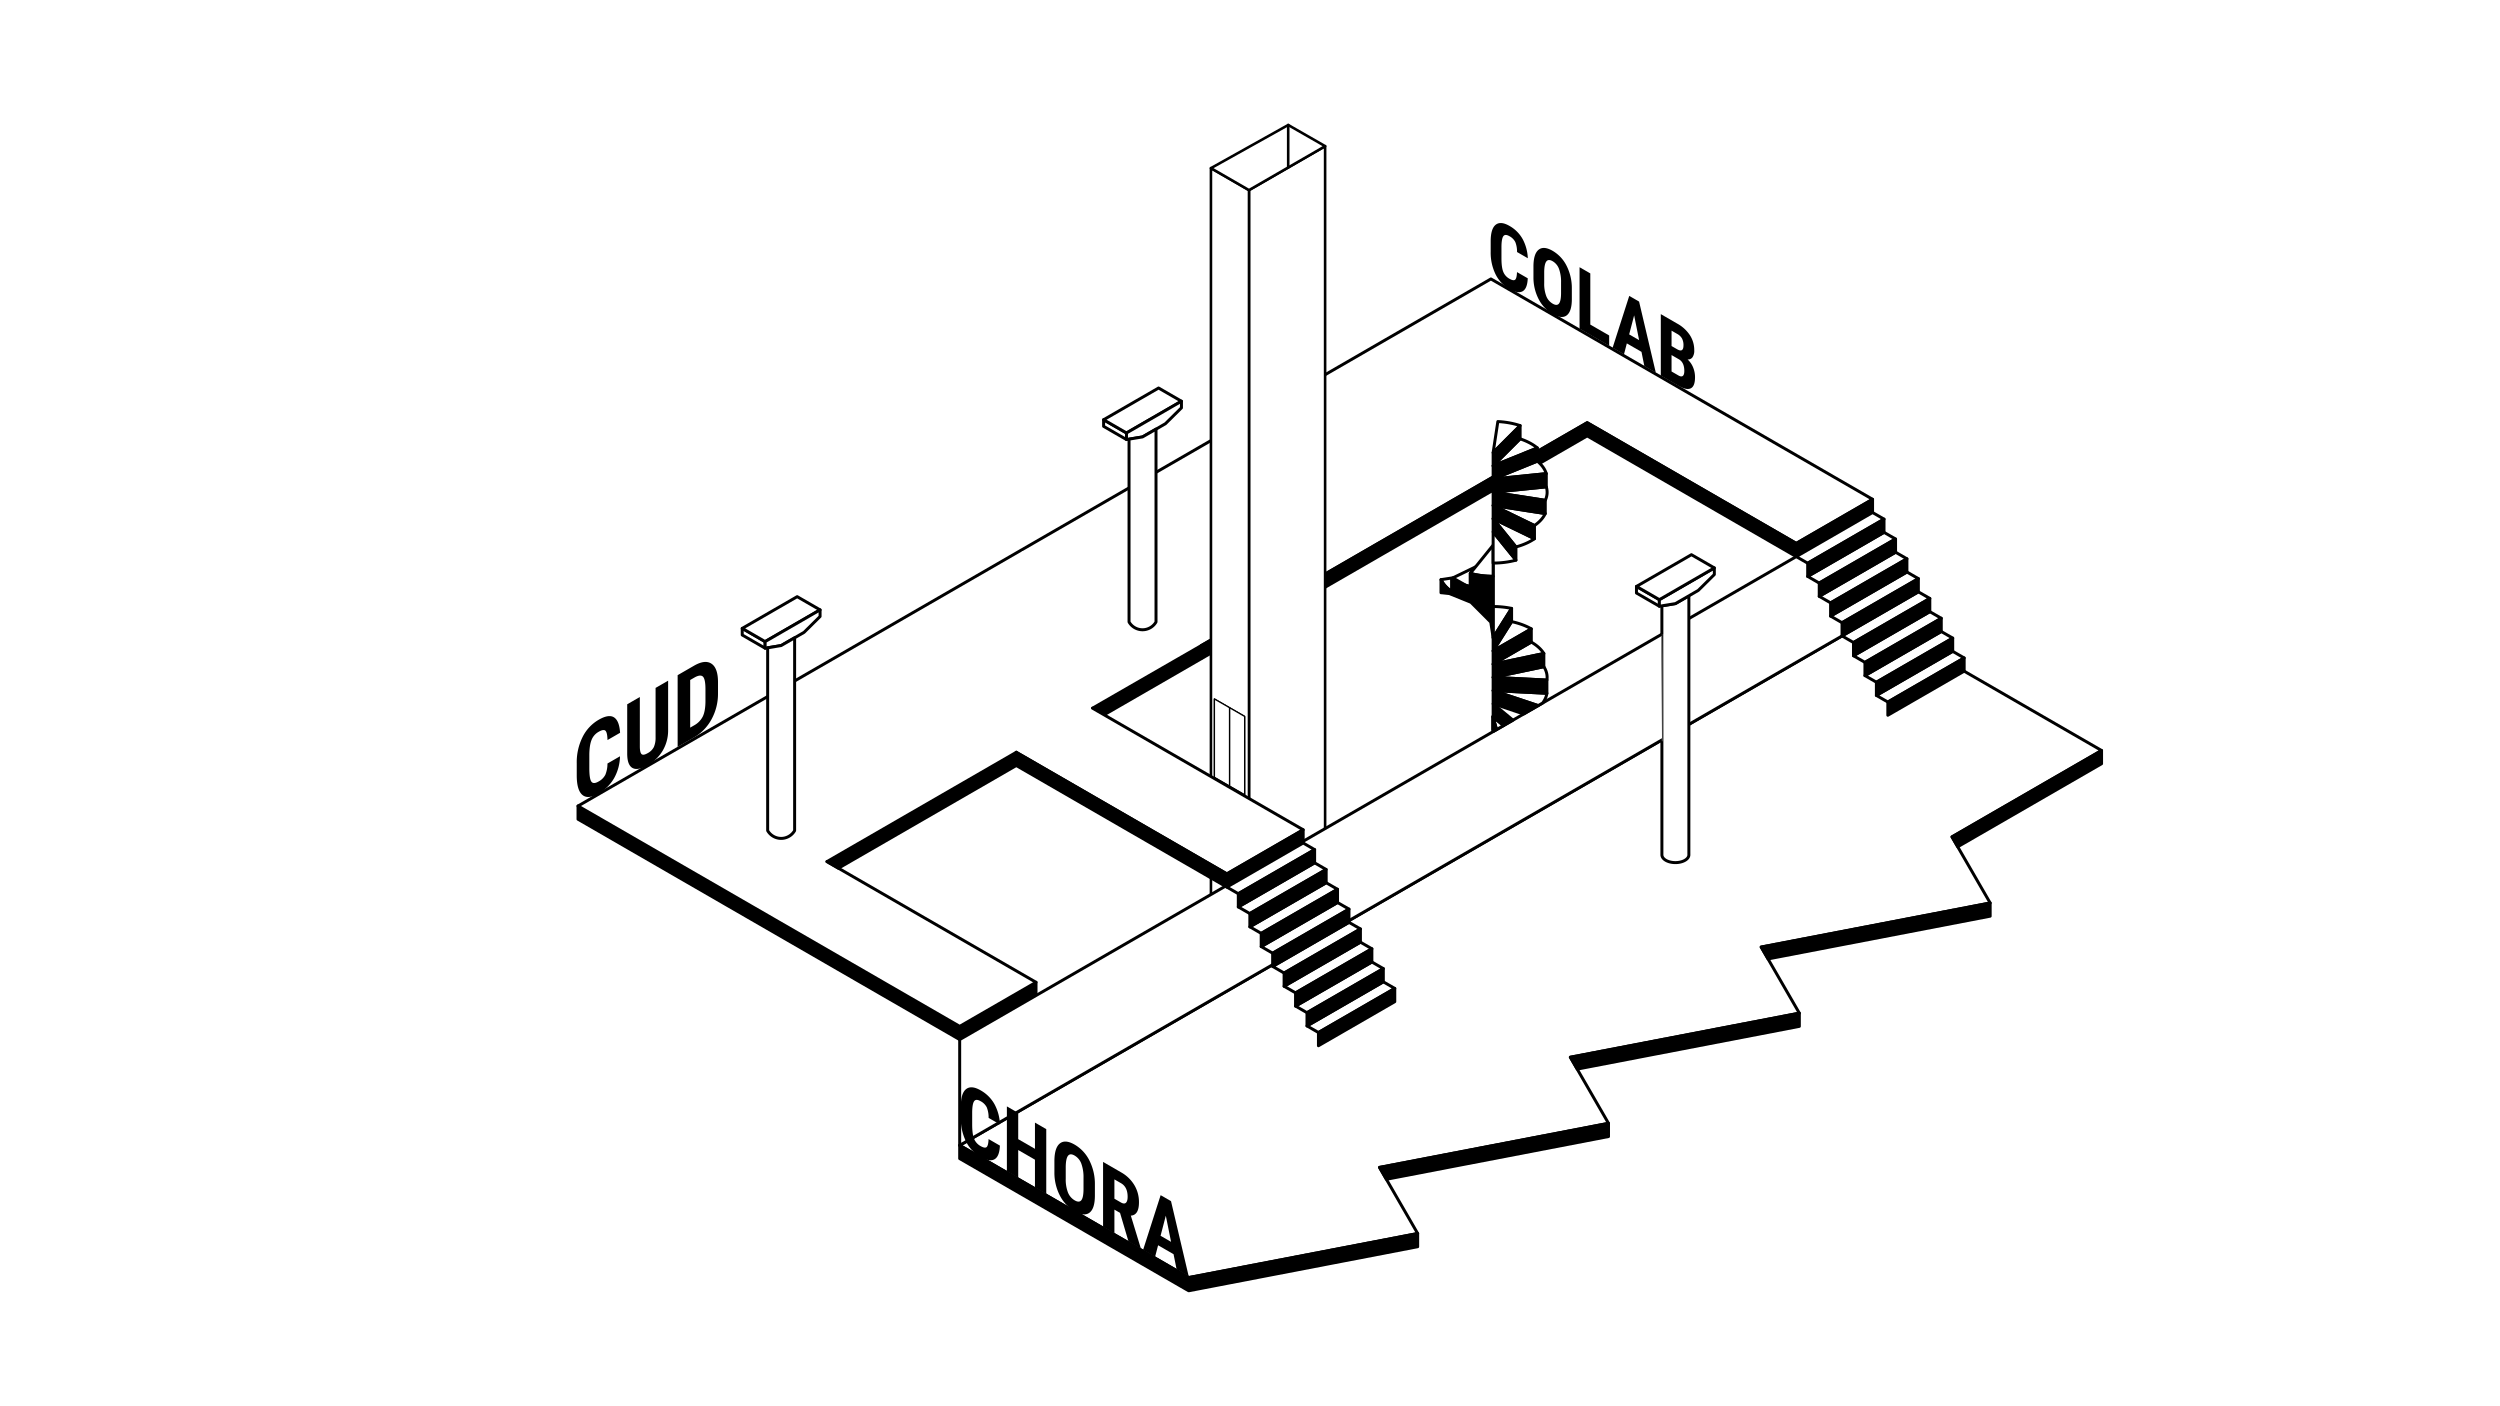 <svg xmlns="http://www.w3.org/2000/svg" xmlns:xlink="http://www.w3.org/1999/xlink" width="1920" height="1080" viewBox="0 0 1920 1080">
  <rect x="0" y="0" width="1920" height="1080" fill="#808080" stroke="none"/>
  <defs>
    <clipPath id="clip-TU_IfA_-_E08_ISO_1">
      <rect width="1920" height="1080"/>
    </clipPath>
  </defs>
  <g id="TU_IfA_-_E08_ISO_1" data-name="TU IfA - E08 ISO – 1" clip-path="url(#clip-TU_IfA_-_E08_ISO_1)">
    <rect width="1920" height="1080" fill="#fff"/>
    <g id="Group_6700" data-name="Group 6700" transform="translate(17.06 -6.406)">
      <path id="_08_COLAB_FLOOR" data-name="08_COLAB_FLOOR" d="M14356.687,507.33l96.182-55.592,128.209-74.021,40.431-23.343,6.186-3.571,25.6-14.781,160.564,92.687,58.623-33.846-212.707-122.806-80.408-46.424L14405.879,325.8l-187.615,108.32" transform="translate(-13451.411 -4.991)" fill="#fff" stroke="#000" stroke-linejoin="round" stroke-width="2.288" fill-rule="evenodd"/>
      <path id="_08_COLAB_HATCH_LINE" data-name="08_COLAB_HATCH/LINE" d="M14361.319,521.116l296.621-171.254,160.552,92.694,58.623-33.846V398.557l-58.623,33.846-160.552-92.694-296.621,171.315" transform="translate(-13456.044 -8.685)" stroke="#000" stroke-linejoin="round" stroke-width="2.288" fill-rule="evenodd"/>
      <g id="_08_COLAB" data-name="08_COLAB" transform="translate(1127.781 177.698)">
        <path id="Path_19280" data-name="Path 19280" d="M14619.746,223.692q-.311,7.893-3.934,9.954t-10.219-1.751a26.5,26.5,0,0,1-10.629-11.4,37.945,37.945,0,0,1-3.693-17.16v-7.944q0-9.726,3.818-12.79t10.615.859a26.236,26.236,0,0,1,10.15,10.172,34.118,34.118,0,0,1,3.945,14.663l-8.283-4.782a19.768,19.768,0,0,0-1.334-7.66,10.5,10.5,0,0,0-4.479-4.483q-3.313-1.913-4.689-.033t-1.461,7.961v8.916q0,7.037,1.363,10.448a10.515,10.515,0,0,0,4.676,5.326q3.255,1.88,4.492.762t1.4-5.821Z" transform="translate(-14591.271 -181.252)"/>
        <path id="Path_19281" data-name="Path 19281" d="M14654.707,240.251q0,9.5-3.89,12.507t-10.8-.981a27.819,27.819,0,0,1-10.811-11.445,36.176,36.176,0,0,1-3.987-16.876v-8.074q0-9.726,3.9-12.936t10.838.793a27.5,27.5,0,0,1,10.755,11.576,37.873,37.873,0,0,1,3.987,17.363Zm-8.283-12.693a28.963,28.963,0,0,0-1.573-10.408,11.316,11.316,0,0,0-4.886-5.933q-3.286-1.9-4.856.194t-1.629,8.186V228a26.557,26.557,0,0,0,1.6,10.051,11.555,11.555,0,0,0,4.941,5.788q3.23,1.864,4.8-.1t1.6-7.976Z" transform="translate(-14592.371 -181.892)"/>
        <path id="Path_19282" data-name="Path 19282" d="M14670.071,260.378l14.49,8.365v7.911l-22.744-13.132V216.316l8.254,4.766Z" transform="translate(-14593.557 -182.387)"/>
        <path id="Path_19283" data-name="Path 19283" d="M14710.231,282.06l-11.259-6.5-2.19,8.4-8.733-5.042,12.776-39.831,7.553,4.361,12.861,54.632-8.816-5.09Zm-9.462-13.406,7.637,4.409-3.819-19.032Z" transform="translate(-14594.406 -183.125)"/>
        <path id="Path_19284" data-name="Path 19284" d="M14726.3,300.75V253.542l12.637,7.295a27.585,27.585,0,0,1,9.728,8.909,21.049,21.049,0,0,1,3.327,11.567,8.821,8.821,0,0,1-1.375,5.4,4.063,4.063,0,0,1-3.763,1.621,16.758,16.758,0,0,1,4.24,6.1,19.74,19.74,0,0,1,1.488,7.619q0,6.874-3.272,8.487t-9.476-1.97Zm8.256-22.7,4.3,2.48q4.857,2.8,4.857-3a10.844,10.844,0,0,0-1.123-5.254,9.351,9.351,0,0,0-3.649-3.5l-4.381-2.528Zm0,6.938v12.613l5.278,3.047q2.216,1.28,3.369.357t1.151-3.842q0-6.354-3.987-8.819Z" transform="translate(-14595.645 -183.593)"/>
      </g>
      <path id="_08_CUD_FLOOR" data-name="08_CUD_FLOOR" d="M14206.885,441.093l-252.064,145.53-87.928,50.764,293.115,167.888,58.623-32.5-160.551-92.694,287.229-165.77" transform="translate(-13440.032 -11.968)" fill="#fff" fill-rule="evenodd"/>
      <g id="_08_CUD_HATCH_LINE" data-name="08_CUD_HATCH/LINE" transform="translate(426.861 429.126)">
        <path id="Path_19192" data-name="Path 19192" d="M14209.868,601.326l-145.39,83.94,8.794,5.077,136.6-78.865Z" transform="translate(-13873.292 -446.283)" stroke="#000" stroke-linejoin="round" stroke-width="2.288" fill-rule="evenodd"/>
        <path id="Path_19193" data-name="Path 19193" d="M13999.457,720.492l-132.564-76.536v10.154l132.564,76.536,160.551,92.694,58.623-33.846V779.341l-58.623,33.846Z" transform="translate(-13866.893 -447.663)" stroke="#000" stroke-linejoin="round" stroke-width="2.288" fill-rule="evenodd"/>
        <line id="Line_7297" data-name="Line 7297" y1="196.294" x2="339.991" fill="none" stroke="#000" stroke-linecap="round" stroke-miterlimit="10" stroke-width="2.288"/>
        <line id="Line_7298" data-name="Line 7298" x2="160.551" y2="92.694" transform="translate(191.186 238.982)" fill="none" stroke="#000" stroke-linecap="round" stroke-linejoin="round" stroke-width="2.288"/>
        <path id="Path_19188" data-name="Path 19188" d="M14358.532,516.757l-83.27,47.953,8.847,5.107,74.423-42.969Z" transform="translate(-13880.117 -443.544)" stroke="#000" stroke-linejoin="round" stroke-width="2.288" fill-rule="evenodd"/>
      </g>
      <g id="_08_CUD_TEXT" data-name="08_CUD_TEXT" transform="translate(425.875 514.775)">
        <path id="Path_19290" data-name="Path 19290" d="M13899.1,603.457a35.813,35.813,0,0,1-4.587,16.913,31.929,31.929,0,0,1-11.928,11.729q-8.093,4.674-12.4,1.012t-4.309-15.05v-9.269a43.515,43.515,0,0,1,4.456-20.071,31.427,31.427,0,0,1,12.387-13.3q7.8-4.5,11.845-1.808t4.6,11.8l-9.667,5.58q-.132-5.751-1.557-7.141t-5.225.8a12.325,12.325,0,0,0-5.474,6.281q-1.607,4.047-1.7,11.255v10.4q0,8.211,1.587,10.356t5.456-.084a12.468,12.468,0,0,0,5.244-5.165,22.329,22.329,0,0,0,1.638-8.682Z" transform="translate(-13865.875 -531.002)"/>
        <path id="Path_19291" data-name="Path 19291" d="M13937.357,544.47v38.139a30.579,30.579,0,0,1-4.1,15.511,31,31,0,0,1-11.564,11.237q-7.668,4.427-11.715,2.148t-4.047-11.019V562.612l9.7-5.6v37.911q0,4.692,1.312,5.94t4.752-.738a11.029,11.029,0,0,0,4.717-4.711,17.626,17.626,0,0,0,1.312-7.282v-38.1Z" transform="translate(-13867.172 -530.09)"/>
        <path id="Path_19292" data-name="Path 19292" d="M13945.96,594.858V539.77l12.615-7.283q8.355-4.825,13.319-1.561t5.063,13.876v8.929a40.722,40.722,0,0,1-4.966,19.913,35.782,35.782,0,0,1-13.679,14.084Zm9.634-51.38v36.586l2.884-1.664a16.187,16.187,0,0,0,6.783-6.848q1.964-4.067,2.063-11.313v-9.573q0-7.719-1.866-9.687t-6.357.473Z" transform="translate(-13868.468 -529.609)"/>
      </g>
      <g id="_00_ELEVATOR" data-name="00_ELEVATOR" transform="translate(912.94 102.406)">
        <path id="Path_20488" data-name="Path 20488" d="M960,152.989l58.455-33.749V897.6l-58.441,33.741Z" transform="translate(-930.772 -102.994)" fill="#fff" stroke="#000" stroke-linejoin="round" stroke-width="2" fill-rule="evenodd"/>
        <path id="Path_20489" data-name="Path 20489" d="M958.941,153.6l-29.227-16.874.012,778.355,29.227,16.874Z" transform="translate(-929.714 -103.605)" fill="#fff" stroke="#000" stroke-linejoin="round" stroke-width="2" fill-rule="evenodd"/>
        <path id="Path_20490" data-name="Path 20490" d="M929.714,135.547l29.227,16.874,58.49-33.76-28.377-16.256Z" transform="translate(-929.714 -102.406)" fill="#fff" stroke="#000" stroke-linejoin="round" stroke-width="2" fill-rule="evenodd"/>
        <line id="Line_7318" data-name="Line 7318" y2="32.609" transform="translate(59.341)" fill="none" stroke="#000" stroke-linecap="round" stroke-linejoin="round" stroke-width="2"/>
        <g id="_03_ELEVATOR_DOOR" data-name="03_ELEVATOR DOOR" transform="translate(2.668 440.801)">
          <path id="Path_19686" data-name="Path 19686" d="M4772.833,619.094V558.909l23.22,13.406V632.5Z" transform="translate(-4772.833 -558.909)" fill="#fff" stroke="#000" stroke-linejoin="round" stroke-width="1" fill-rule="evenodd"/>
          <path id="Path_19687" data-name="Path 19687" d="M4784.856,626.036V565.851l11.61,6.7v60.186Z" transform="translate(-4773.247 -559.148)" fill="#fff" stroke="#000" stroke-linejoin="round" stroke-width="1" fill-rule="evenodd"/>
          <path id="Path_19688" data-name="Path 19688" d="M4772.833,619.094V558.909l11.61,6.7V625.8Z" transform="translate(-4772.833 -558.909)" fill="#fff" stroke="#000" stroke-linejoin="round" stroke-width="1" fill-rule="evenodd"/>
        </g>
      </g>
      <g id="_08_CHORA" data-name="08_CHORA" transform="translate(719.976 400.026)">
        <path id="_08_CHORA_FLOOR" data-name="08_CHORA_FLOOR" d="M14492.245,916.669l175.869-33.846-29.312-50.769,175.869-33.846-29.312-50.769,175.869-33.846-29.312-50.769,114.866-66.318-175.869-101.538-353.365,204.015-347.73,200.762,175.869,101.538,175.869-33.846Z" transform="translate(-14169.818 -413.738)" fill="#fff" stroke="#000" stroke-linejoin="round" stroke-width="2.288" fill-rule="evenodd"/>
        <path id="Path_19197" data-name="Path 19197" d="M14169.818,897.028V815.8l58.623-33.846,642.473-370.931v81.23Z" transform="translate(-14169.818 -411.02)" fill="#fff" stroke="#000" stroke-linejoin="round" stroke-width="2.288" fill-rule="evenodd"/>
      </g>
      <g id="_08_CHORA_HATCH" data-name="08_CHORA_HATCH" transform="translate(719.976 582.794)">
        <path id="Path_19199" data-name="Path 19199" d="M14961.828,673.833l110.46-63.774V599.905l-114.866,66.318Z" transform="translate(-14195.323 -599.905)" stroke="#000" stroke-linejoin="round" stroke-width="2.288" fill-rule="evenodd"/>
        <path id="Path_19200" data-name="Path 19200" d="M14811.257,763.891l170.573-32.827V720.91l-175.869,33.846Z" transform="translate(-14190.419 -603.824)" stroke="#000" stroke-linejoin="round" stroke-width="2.288" fill-rule="evenodd"/>
        <path id="Path_19201" data-name="Path 19201" d="M14659.794,851.338l170.573-32.827V808.357L14654.5,842.2Z" transform="translate(-14185.514 -606.655)" stroke="#000" stroke-linejoin="round" stroke-width="2.288" fill-rule="evenodd"/>
        <path id="Path_19202" data-name="Path 19202" d="M14508.332,938.784l170.573-32.827V895.8l-175.869,33.846Z" transform="translate(-14180.609 -609.487)" stroke="#000" stroke-linejoin="round" stroke-width="2.288" fill-rule="evenodd"/>
        <path id="Path_19203" data-name="Path 19203" d="M14169.818,913.293v10.154l175.869,101.538,17.662-3.4,87.941-16.924,70.266-13.523V980.985l-175.869,33.846Z" transform="translate(-14169.818 -610.054)" stroke="#000" stroke-linejoin="round" stroke-width="2.288" fill-rule="evenodd"/>
      </g>
      <g id="_08_CHORA_TEXT" data-name="08_CHORA_TEXT" transform="translate(720.832 841.465)">
        <path id="Path_19285" data-name="Path 19285" d="M14200.736,912q-.328,8.327-4.146,10.5t-10.781-1.847a27.948,27.948,0,0,1-11.211-12.029,40.04,40.04,0,0,1-3.895-18.1v-8.38q0-10.26,4.028-13.491t11.2.907a27.67,27.67,0,0,1,10.707,10.73,35.984,35.984,0,0,1,4.16,15.466l-8.736-5.044a20.832,20.832,0,0,0-1.406-8.08,11.07,11.07,0,0,0-4.725-4.729q-3.5-2.018-4.946-.034t-1.54,8.4v9.4q0,7.421,1.437,11.021a11.11,11.11,0,0,0,4.932,5.617q3.435,1.984,4.739.8t1.48-6.139Z" transform="translate(-14170.703 -867.233)"/>
        <path id="Path_19286" data-name="Path 19286" d="M14237.521,949.631l-8.678-5.011V923.314l-12.854-7.422V937.2l-8.707-5.028v-49.8l8.707,5.028v20.144l12.854,7.422V894.825l8.678,5.01Z" transform="translate(-14171.888 -867.723)"/>
        <path id="Path_19287" data-name="Path 19287" d="M14276.091,951.68q0,10.022-4.1,13.193t-11.388-1.034a29.34,29.34,0,0,1-11.4-12.073,38.174,38.174,0,0,1-4.206-17.8v-8.515q0-10.26,4.117-13.646t11.432.839a29,29,0,0,1,11.345,12.208,39.958,39.958,0,0,1,4.205,18.314Zm-8.737-13.389a30.579,30.579,0,0,0-1.658-10.979,11.952,11.952,0,0,0-5.154-6.259q-3.464-2-5.123.205t-1.718,8.636v8.858a28.034,28.034,0,0,0,1.688,10.6,12.19,12.19,0,0,0,5.212,6.1q3.407,1.965,5.065-.1t1.688-8.413Z" transform="translate(-14173.108 -868.627)"/>
        <path id="Path_19288" data-name="Path 19288" d="M14296.653,965.576l-4.324-2.5v18.194l-8.708-5.028V926.451l13.89,8.02a27.5,27.5,0,0,1,10.115,9.755,25.253,25.253,0,0,1,3.569,13.193q0,9.918-6.249,10.277l7.553,24.744v.479l-9.36-5.4Zm-4.324-10.876,4.946,2.855q2.606,1.505,3.909.256t1.3-4.6q0-7.489-5.065-10.414l-5.093-2.942Z" transform="translate(-14174.359 -869.15)"/>
        <path id="Path_19289" data-name="Path 19289" d="M14338.792,998.167l-11.877-6.857-2.311,8.858-9.212-5.318,13.478-42.015,7.967,4.6,13.564,57.627-9.3-5.37Zm-9.982-14.142,8.057,4.651-4.028-20.076Z" transform="translate(-14175.389 -870.005)"/>
      </g>
      <g id="_08_FLUR" data-name="08_FLUR" transform="translate(763.436 550.292)">
        <path id="Path_19204" data-name="Path 19204" stroke="#000" d="M14214.733,600.192l161.72,93.369,58.623-33.846-161.773-93.4" fill="#fff" transform="translate(-14214.733 -566.316)" stroke-linecap="round" stroke-linejoin="round" stroke-width="2.288" fill-rule="evenodd"/>
        <path id="Path_19205" data-name="Path 19205" stroke="#000" d="M14214.733,601.326l161.72,93.369,58.623-33.846V671l-58.623,33.846-11.649-6.726-150.07-86.643Z" transform="translate(-14214.733 -567.449)" stroke-linecap="round" stroke-linejoin="round" stroke-width="2.288" fill-rule="evenodd"/>
      </g>
      <g id="_08_STAIR_DOWN_01" data-name="08_STAIR DOWN 01" transform="translate(925.157 653.846)">
        <path id="Path_19206" data-name="Path 19206" d="M14445.48,817.364l8.794,5.077,58.623-33.846-8.794-5.077Z" transform="translate(-14383.927 -676.903)" fill="#fff" stroke="#000" stroke-linejoin="round" stroke-width="2.288" fill-rule="evenodd"/>
        <path id="Path_19207" data-name="Path 19207" d="M14445.187,806.7l58.623-33.846-8.794-5.077-58.623,33.846Z" transform="translate(-14383.632 -676.393)" fill="#fff" stroke="#000" stroke-linejoin="round" stroke-width="2.288" fill-rule="evenodd"/>
        <path id="Path_19208" data-name="Path 19208" d="M14436.1,790.96l58.623-33.846-8.793-5.077-58.623,33.846Z" transform="translate(-14383.338 -675.883)" fill="#fff" stroke="#000" stroke-linejoin="round" stroke-width="2.288" fill-rule="evenodd"/>
        <path id="Path_19209" data-name="Path 19209" d="M14427.011,775.219l58.623-33.846-8.794-5.077-58.623,33.846Z" transform="translate(-14383.043 -675.374)" fill="#fff" stroke="#000" stroke-linejoin="round" stroke-width="2.288" fill-rule="evenodd"/>
        <path id="Path_19210" data-name="Path 19210" d="M14467.751,720.556l-58.623,33.846,8.794,5.077,58.623-33.846Z" transform="translate(-14382.748 -674.864)" fill="#fff" stroke="#000" stroke-linejoin="round" stroke-width="2.288" fill-rule="evenodd"/>
        <path id="Path_19211" data-name="Path 19211" d="M14458.742,704.86l-58.623,33.846,8.718,5.034,58.623-33.846Z" transform="translate(-14382.457 -674.356)" fill="#fff" stroke="#000" stroke-linejoin="round" stroke-width="2.288" fill-rule="evenodd"/>
        <path id="Path_19212" data-name="Path 19212" d="M14390.954,722.921l8.793,5.077,58.623-33.846-8.793-5.077Z" transform="translate(-14382.16 -673.844)" fill="#fff" stroke="#000" stroke-linejoin="round" stroke-width="2.288" fill-rule="evenodd"/>
        <path id="Path_19213" data-name="Path 19213" d="M14440.488,673.335l-58.623,33.846,8.794,5.077,58.623-33.846Z" transform="translate(-14381.865 -673.335)" fill="#fff" stroke="#000" stroke-linejoin="round" stroke-width="2.288" fill-rule="evenodd"/>
        <path id="Path_19214" data-name="Path 19214" d="M14513.191,788.765l-58.623,33.846v10.154l58.623-33.846Z" transform="translate(-14384.221 -677.073)" stroke="#000" stroke-linejoin="round" stroke-width="2.288" fill-rule="evenodd"/>
        <path id="Path_19215" data-name="Path 19215" d="M14504.1,773.024l-58.623,33.846v10.154l58.623-33.846Z" transform="translate(-14383.927 -676.563)" stroke="#000" stroke-linejoin="round" stroke-width="2.288" fill-rule="evenodd"/>
        <path id="Path_19216" data-name="Path 19216" d="M14495.016,757.284l-58.623,33.846v10.154l58.623-33.846Z" transform="translate(-14383.632 -676.053)" stroke="#000" stroke-linejoin="round" stroke-width="2.288" fill-rule="evenodd"/>
        <path id="Path_19217" data-name="Path 19217" d="M14485.928,741.543l-58.623,33.846v10.154l58.623-33.846Z" transform="translate(-14383.338 -675.544)" stroke="#000" stroke-linejoin="round" stroke-width="2.288" fill-rule="evenodd"/>
        <path id="Path_19218" data-name="Path 19218" d="M14476.84,725.8l-58.623,33.846V769.8l58.623-33.846Z" transform="translate(-14383.043 -675.034)" stroke="#000" stroke-linejoin="round" stroke-width="2.288" fill-rule="evenodd"/>
        <path id="Path_19219" data-name="Path 19219" d="M14467.751,710.062l-58.623,33.846v10.154l58.623-33.846Z" transform="translate(-14382.748 -674.524)" stroke="#000" stroke-linejoin="round" stroke-width="2.288" fill-rule="evenodd"/>
        <path id="Path_19220" data-name="Path 19220" d="M14458.742,694.367l-58.623,33.846v10.154l58.623-33.846Z" transform="translate(-14382.457 -674.016)" stroke="#000" stroke-linejoin="round" stroke-width="2.288" fill-rule="evenodd"/>
        <path id="Path_19221" data-name="Path 19221" d="M14449.577,678.582l-58.623,33.846v10.154l58.623-33.846Z" transform="translate(-14382.16 -673.505)" stroke="#000" stroke-linejoin="round" stroke-width="2.288" fill-rule="evenodd"/>
      </g>
      <g id="_08_STAIR_DOWN_02" data-name="08_STAIR DOWN 02" transform="translate(1362.448 400.026)">
        <path id="Path_19222" data-name="Path 19222" d="M14897.407,555.049l8.792,5.077,58.623-33.846-8.792-5.077Z" transform="translate(-14835.854 -414.588)" fill="#fff" stroke="#000" stroke-linejoin="round" stroke-width="2.288" fill-rule="evenodd"/>
        <path id="Path_19223" data-name="Path 19223" d="M14897.113,544.385l58.623-33.846-8.794-5.077-58.623,33.846Z" transform="translate(-14835.559 -414.078)" fill="#fff" stroke="#000" stroke-linejoin="round" stroke-width="2.288" fill-rule="evenodd"/>
        <path id="Path_19224" data-name="Path 19224" d="M14888.024,528.645l58.623-33.846-8.794-5.077-58.623,33.846Z" transform="translate(-14835.264 -413.569)" fill="#fff" stroke="#000" stroke-linejoin="round" stroke-width="2.288" fill-rule="evenodd"/>
        <path id="Path_19225" data-name="Path 19225" d="M14878.937,512.9l58.623-33.846-8.793-5.077-58.623,33.846Z" transform="translate(-14834.97 -413.059)" fill="#fff" stroke="#000" stroke-linejoin="round" stroke-width="2.288" fill-rule="evenodd"/>
        <path id="Path_19226" data-name="Path 19226" d="M14919.679,458.241l-58.623,33.846,8.794,5.077,58.623-33.846Z" transform="translate(-14834.676 -412.549)" fill="#fff" stroke="#000" stroke-linejoin="round" stroke-width="2.288" fill-rule="evenodd"/>
        <path id="Path_19227" data-name="Path 19227" d="M14910.669,442.545l-58.623,33.846,8.718,5.034,58.623-33.846Z" transform="translate(-14834.384 -412.041)" fill="#fff" stroke="#000" stroke-linejoin="round" stroke-width="2.288" fill-rule="evenodd"/>
        <path id="Path_19228" data-name="Path 19228" d="M14842.88,460.606l8.793,5.077,58.623-33.846-8.793-5.077Z" transform="translate(-14834.087 -411.53)" fill="#fff" stroke="#000" stroke-linejoin="round" stroke-width="2.288" fill-rule="evenodd"/>
        <path id="Path_19229" data-name="Path 19229" d="M14892.416,411.02l-58.623,33.846,8.793,5.077,58.623-33.846Z" transform="translate(-14833.793 -411.02)" fill="#fff" stroke="#000" stroke-linejoin="round" stroke-width="2.288" fill-rule="evenodd"/>
        <path id="Path_19230" data-name="Path 19230" d="M14965.117,526.45l-58.623,33.846V570.45l58.623-33.846Z" transform="translate(-14836.147 -414.758)" stroke="#000" stroke-linejoin="round" stroke-width="2.288" fill-rule="evenodd"/>
        <path id="Path_19231" data-name="Path 19231" d="M14956.03,510.709l-58.623,33.846v10.154l58.623-33.846Z" transform="translate(-14835.854 -414.248)" stroke="#000" stroke-linejoin="round" stroke-width="2.288" fill-rule="evenodd"/>
        <path id="Path_19232" data-name="Path 19232" d="M14946.942,494.969l-58.623,33.846v10.154l58.623-33.846Z" transform="translate(-14835.559 -413.738)" stroke="#000" stroke-linejoin="round" stroke-width="2.288" fill-rule="evenodd"/>
        <path id="Path_19233" data-name="Path 19233" d="M14937.854,479.228l-58.623,33.846v10.154l58.623-33.846Z" transform="translate(-14835.264 -413.229)" stroke="#000" stroke-linejoin="round" stroke-width="2.288" fill-rule="evenodd"/>
        <path id="Path_19234" data-name="Path 19234" d="M14928.767,463.488l-58.623,33.846v10.154l58.623-33.846Z" transform="translate(-14834.97 -412.719)" stroke="#000" stroke-linejoin="round" stroke-width="2.288" fill-rule="evenodd"/>
        <path id="Path_19235" data-name="Path 19235" d="M14919.679,447.748l-58.623,33.846v10.154l58.623-33.846Z" transform="translate(-14834.676 -412.209)" stroke="#000" stroke-linejoin="round" stroke-width="2.288" fill-rule="evenodd"/>
        <path id="Path_19236" data-name="Path 19236" d="M14910.669,432.052l-58.623,33.846v10.154l58.623-33.846Z" transform="translate(-14834.384 -411.701)" stroke="#000" stroke-linejoin="round" stroke-width="2.288" fill-rule="evenodd"/>
        <path id="Path_19237" data-name="Path 19237" d="M14901.5,416.267l-58.623,33.846v10.154l58.623-33.846Z" transform="translate(-14834.087 -411.19)" stroke="#000" stroke-linejoin="round" stroke-width="2.288" fill-rule="evenodd"/>
      </g>
      <g id="_08_SPIRAL_STAIR" data-name="08_SPIRAL STAIR" transform="translate(1089.625 330.157)">
        <path id="Path_19238" data-name="Path 19238" d="M14593.22,573.325l2.659,9.659,5.328-3.073Z" transform="translate(-14553.179 -346.407)" fill="#fff" stroke="#000" stroke-linejoin="round" stroke-width="2.288" fill-rule="evenodd"/>
        <path id="Path_19239" data-name="Path 19239" d="M14633.18,558.7l.215-.466.2-.469.182-.471.165-.474.148-.476.132-.478.115-.479.1-.481.082-.483-41.295-2.086,34.582,11.527,3.431-1.983.326-.445.31-.448.295-.452.278-.455.263-.458.246-.461Z" transform="translate(-14553.179 -345.727)" fill="#fff" stroke="#000" stroke-linejoin="round" stroke-width="2.288" fill-rule="evenodd"/>
        <path id="Path_19240" data-name="Path 19240" d="M14634.388,538.769l-.07-.323-.077-.323-.085-.322-.093-.321-.1-.321-.107-.32-.115-.319-.123-.318-.13-.317-.138-.316-.146-.315-.153-.314-.161-.313-.168-.312-.175-.311-.184-.31-.19-.309-38.952,8.185,41.295,2.086.045-.326.038-.327.03-.327.022-.327.014-.327.007-.326v-.326l-.009-.326-.017-.326-.023-.326-.032-.325-.039-.325-.047-.325-.055-.324Z" transform="translate(-14553.179 -345.114)" fill="#fff" stroke="#000" stroke-linejoin="round" stroke-width="2.288" fill-rule="evenodd"/>
        <path id="Path_19241" data-name="Path 19241" d="M14622.53,513.861l-29.311,16.923,38.952-8.186-.2-.307-.2-.305-.213-.3-.219-.3-.226-.3-.233-.3-.485-.589-.514-.581-.54-.572-.567-.563-.593-.554-.619-.545-.645-.535-.67-.525-.7-.514-.72-.5-.743-.492-.768-.481Z" transform="translate(-14553.179 -344.482)" fill="#fff" stroke="#000" stroke-linejoin="round" stroke-width="2.288" fill-rule="evenodd"/>
        <path id="Path_19242" data-name="Path 19242" d="M14607.4,497.615,14593.22,520.1l29.311-16.923-.812-.457-.832-.443-.854-.429-.872-.415-.891-.4-.908-.387-.927-.372-.943-.357-.959-.342-.976-.327-.991-.312-1.006-.3-1.021-.281-1.034-.265Z" transform="translate(-14553.179 -343.955)" fill="#fff" stroke="#000" stroke-linejoin="round" stroke-width="2.288" fill-rule="evenodd"/>
        <path id="Path_19243" data-name="Path 19243" d="M14593.22,461.3v47.144l14.178-22.489-1.717-.337-1.738-.292-1.754-.248-1.771-.2-1.783-.159-1.793-.113-1.8-.069-1.806-.023.021-33.365C14593.22,451.148,14593.22,461.3,14593.22,461.3Z" transform="translate(-14553.179 -342.451)" fill="#fff" stroke="#000" stroke-linejoin="round" stroke-width="2.288" fill-rule="evenodd"/>
        <path id="Path_19244" data-name="Path 19244" d="M14552.294,464.178l-.455.07.146.306.152.3.159.3.166.3.173.3.18.3.187.3.193.3.2.294.206.292.433.579.459.572.483.565.511.557.536.55.56.541.586.533.609.524.635.515.657.506.683.5.372-.058v-9.836l.963-.466Z" transform="translate(-14551.839 -342.829)" fill="#fff" stroke="#000" stroke-linejoin="round" stroke-width="2.288" fill-rule="evenodd"/>
        <path id="Path_19245" data-name="Path 19245" d="M14570.836,468.118c-.017.008.817.29.817.29l.99.316,1,.3,1.022.285V459.156l4.045-5.009-17.318,8.39C14561.41,462.535,14570.836,468.118,14570.836,468.118Z" transform="translate(-14552.148 -342.548)" fill="#fff" stroke="#000" stroke-linejoin="round" stroke-width="2.288" fill-rule="evenodd"/>
        <path id="Path_19246" data-name="Path 19246" d="M14579.16,453.589l-4.045,5.009,1.034.269,1.045.252,2.121.453,2.156.385.668.1,1.521.22,2.162.242c.054.006,2.291.183,2.291.183l2.253.106,2.267.036V436.908Z" transform="translate(-14552.593 -341.989)" fill="#fff" stroke="#000" stroke-linejoin="round" stroke-width="2.288" fill-rule="evenodd"/>
        <path id="Path_19247" data-name="Path 19247" d="M14610.737,448.1l-17.518-21.69v23.933l2.266-.036,2.254-.107,2.236-.177,2.216-.247,2.188-.316,2.157-.385,2.122-.453,1.045-.252Z" transform="translate(-14553.179 -341.65)" fill="#fff" stroke="#000" stroke-linejoin="round" stroke-width="2.288" fill-rule="evenodd"/>
        <path id="Path_19248" data-name="Path 19248" d="M14624.975,431.3l-31.755-15.384,17.518,21.69,1.021-.285,1.007-.3.99-.316.975-.331.957-.346.94-.361.922-.375.9-.389.886-.4.866-.417.847-.431.827-.444.806-.458.784-.471.764-.483Z" transform="translate(-14553.179 -341.31)" fill="#fff" stroke="#000" stroke-linejoin="round" stroke-width="2.288" fill-rule="evenodd"/>
        <path id="Path_19249" data-name="Path 19249" d="M14593.22,405.427l31.755,15.384.717-.507.691-.518.666-.528.641-.538.614-.547.589-.556.562-.565.534-.574.507-.582.48-.59.229-.3.222-.3.216-.3.209-.3.2-.3.193-.306.188-.308.18-.31.173-.311.165-.313.158-.314.15-.316Z" transform="translate(-14553.179 -340.97)" fill="#fff" stroke="#000" stroke-linejoin="round" stroke-width="2.288" fill-rule="evenodd"/>
        <path id="Path_19250" data-name="Path 19250" d="M14634.666,395.187l.006-.326,0-.326-.01-.326-.019-.326-.024-.326-.033-.326-.04-.325-.05-.325-.056-.325-.064-.325-.07-.324-.079-.324-.088-.323-.094-.323-40.823,4.156,40.04,6.194.144-.317.135-.318.128-.319.12-.319.113-.32.1-.321.1-.322.09-.322.081-.323.074-.323.067-.324.059-.324.052-.324.044-.325.035-.325.029-.325.021-.325Z" transform="translate(-14553.179 -340.491)" fill="#fff" stroke="#000" stroke-linejoin="round" stroke-width="2.288" fill-rule="evenodd"/>
        <path id="Path_19251" data-name="Path 19251" d="M14593.22,383.98l40.823-4.156-.083-.262-.088-.261-.093-.261-.1-.26-.21-.518-.229-.514-.249-.511-.269-.507-.288-.5-.308-.5-.326-.5-.345-.491-.363-.487-.382-.482-.4-.477-.42-.472-.437-.467-.455-.461-.435-.418-.447-.413-.464-.408-.479-.4Z" transform="translate(-14553.179 -339.831)" fill="#fff" stroke="#000" stroke-linejoin="round" stroke-width="2.288" fill-rule="evenodd"/>
        <path id="Path_19252" data-name="Path 19252" d="M14613.945,352.526l-20.726,20.726,33.956-13.727-.663-.531-.687-.52-.71-.508-.734-.5-.756-.484-.779-.472-.8-.459-.821-.447-.842-.433-.863-.42-.882-.407-.9-.393-.921-.379-.938-.364-.957-.35Z" transform="translate(-14553.179 -339.257)" fill="#fff" stroke="#000" stroke-linejoin="round" stroke-width="2.288" fill-rule="evenodd"/>
        <path id="Path_19253" data-name="Path 19253" d="M14593.22,362.654l20.726-20.726-.99-.32-1-.3-1.017-.287-1.028-.271-2.092-.492-2.132-.425-2.17-.358-2.2-.289-2.229-.22-2.252-.15Z" transform="translate(-14553.179 -338.813)" fill="#fff" stroke="#000" stroke-linejoin="round" stroke-width="2.288" fill-rule="evenodd"/>
        <path id="Path_19254" data-name="Path 19254" d="M14593.22,383.64l33.956-13.727V359.759l-33.956,13.727Z" transform="translate(-14553.179 -339.491)" stroke="#000" stroke-linejoin="round" stroke-width="2.288" fill-rule="evenodd"/>
        <path id="Path_19255" data-name="Path 19255" d="M14593.22,394.454l40.823-4.156V380.145l-40.823,4.156Z" transform="translate(-14553.179 -340.151)" stroke="#000" stroke-linejoin="round" stroke-width="2.288" fill-rule="evenodd"/>
        <path id="Path_19256" data-name="Path 19256" d="M14592.817,572.993v10.154l.405,1.328c.017.015,2.643-1.5,2.643-1.5Z" transform="translate(-14553.166 -346.396)" stroke="#000" stroke-linejoin="round" stroke-width="2.288" fill-rule="evenodd"/>
        <path id="Path_19257" data-name="Path 19257" d="M14593.22,562.831v10.154l7.984,6.584,7.243-4.182Z" transform="translate(-14553.179 -346.067)" stroke="#000" stroke-linejoin="round" stroke-width="2.288" fill-rule="evenodd"/>
        <path id="Path_19258" data-name="Path 19258" d="M14593.22,552.338v10.154l23.44,7.814,11.15-6.437Z" transform="translate(-14553.179 -345.727)" stroke="#000" stroke-linejoin="round" stroke-width="2.288" fill-rule="evenodd"/>
        <path id="Path_19259" data-name="Path 19259" d="M14634.515,554.084V543.93l-41.295-2.086V552Z" transform="translate(-14553.179 -345.388)" stroke="#000" stroke-linejoin="round" stroke-width="2.288" fill-rule="evenodd"/>
        <path id="Path_19260" data-name="Path 19260" d="M14593.22,541.23l38.952-8.185V522.891l-38.952,8.186Z" transform="translate(-14553.179 -344.774)" stroke="#000" stroke-linejoin="round" stroke-width="2.288" fill-rule="evenodd"/>
        <path id="Path_19261" data-name="Path 19261" d="M14593.22,520.29v10.154l29.311-16.923V503.367Z" transform="translate(-14553.179 -344.142)" stroke="#000" stroke-linejoin="round" stroke-width="2.288" fill-rule="evenodd"/>
        <path id="Path_19262" data-name="Path 19262" d="M14607.4,497.275V487.121l-14.178,22.489v10.154Z" transform="translate(-14553.179 -343.616)" stroke="#000" stroke-linejoin="round" stroke-width="2.288" fill-rule="evenodd"/>
        <path id="Path_19263" data-name="Path 19263" d="M14593.22,362.759v10.154l20.726-20.726V342.032Z" transform="translate(-14553.179 -338.917)" stroke="#000" stroke-linejoin="round" stroke-width="2.288" fill-rule="evenodd"/>
        <path id="Path_19264" data-name="Path 19264" d="M14551.985,464.441l-.146-.3v10.037c0,.116.461.045.461.045.129-.02,6.01.612,6.01.612l16.526,6.681,15.229,15.23,1.814,11.967V461.566l-2.267-.036-2.253-.106-2.237-.177-2.216-.248-1.521-.22-.668-.1-2.156-.385-2.121-.453-1.045-.252-1.034-.269v10.154l-1.022-.285-1-.3-.99-.316-.834-.283c-.141-.048-1.1-.394-1.1-.394l-.94-.361-.922-.375-.905-.389-.886-.4-.866-.417-.847-.432-.827-.444-.806-.458-.785-.47-.762-.484-.741-.5v9.836l-.372.058-.682-.5-.658-.505-.636-.516-.609-.523-.585-.533-.56-.541-.535-.55-.512-.557-.483-.565-.458-.573-.434-.579-.206-.292-.2-.294-.193-.3-.187-.3-.179-.3-.173-.3-.168-.3-.158-.3Z" transform="translate(-14551.839 -342.715)" stroke="#000" stroke-linejoin="round" stroke-width="2.288" fill-rule="evenodd"/>
        <path id="Path_19265" data-name="Path 19265" d="M14610.737,447.765V437.611l-17.518-21.69v10.154Z" transform="translate(-14553.179 -341.31)" stroke="#000" stroke-linejoin="round" stroke-width="2.288" fill-rule="evenodd"/>
        <path id="Path_19266" data-name="Path 19266" d="M14593.22,415.581l31.755,15.384V420.811l-31.755-15.384Z" transform="translate(-14553.179 -340.97)" stroke="#000" stroke-linejoin="round" stroke-width="2.288" fill-rule="evenodd"/>
        <path id="Path_19267" data-name="Path 19267" d="M14633.26,411.281V401.127l-40.04-6.194v10.154Z" transform="translate(-14553.179 -340.63)" stroke="#000" stroke-linejoin="round" stroke-width="2.288" fill-rule="evenodd"/>
      </g>
      <g id="_08_CLOMUN_03" data-name="08_CLOMUN_03" transform="translate(1239.746 432.41)">
        <path id="Path_19268" data-name="Path 19268" d="M14727.174,587.8l0,88.237c0,.155.008.232.008.232.015.154.024.231.024.231.024.154.038.23.038.23.034.154.055.229.055.229.044.152.068.227.068.227.055.15.084.224.084.224.064.148.1.222.1.222.073.146.112.218.112.218.082.143.126.215.126.215.044.07.14.209.14.209.1.137.2.273.2.273.109.134.224.264.224.264.12.128.245.253.245.253.128.123.261.244.261.244.137.117.277.232.277.232.145.112.291.222.291.222.15.106.3.21.3.21.155.1.313.2.313.2.161.095.325.188.325.188.17.091.345.182.345.182.179.088.364.175.364.175.189.085.385.168.385.168.2.08.611.236.611.236l.43.146.45.135.464.124.479.112.493.1.5.084.516.071.522.055.53.04.534.024.536.008.536-.008.534-.024.53-.04.523-.055.515-.071.5-.084.493-.1.479-.112.465-.124.447-.135.432-.146.412-.156c.2-.08.395-.164.395-.164.188-.085.373-.172.373-.172.18-.088.354-.179.354-.179.17-.091.334-.184.334-.184.161-.095.32-.193.32-.193.155-.1.309-.205.309-.205.15-.106.3-.216.3-.216.144-.112.284-.227.284-.227.136-.117.271-.238.271-.238.128-.123.252-.249.252-.249.12-.128.234-.258.234-.258.109-.134.215-.269.215-.269.1-.137.193-.277.193-.277.089-.141.131-.213.131-.213.079-.143.117-.217.117-.217.069-.146.1-.22.1-.22.061-.149.089-.224.089-.224.051-.151.074-.226.074-.226.041-.152.059-.228.059-.228.031-.154.045-.23.045-.23.021-.155.028-.232.028-.232.011-.154.013-.231.013-.231V477.131l-10.362,5.984-10.363,1.709v21.747C14727.18,506.566,14727.174,587.8,14727.174,587.8Z" transform="translate(-14707.638 -445.545)" fill="#fff" stroke="#000" stroke-linejoin="round" stroke-width="2.288" fill-rule="evenodd"/>
        <path id="Path_19269" data-name="Path 19269" d="M14724.571,479.827l-17.587-10.154v5.077l17.587,10.154Z" transform="translate(-14706.984 -445.304)" fill="#fff" stroke="#000" stroke-linejoin="round" stroke-width="2.288" fill-rule="evenodd"/>
        <path id="Path_19270" data-name="Path 19270" d="M14767.367,454.982l-42.208,24.369v5.077l12.312-2.031,17.586-10.154,12.311-12.185Z" transform="translate(-14707.573 -444.828)" fill="#fff" stroke="#000" stroke-linejoin="round" stroke-width="2.288" fill-rule="evenodd"/>
        <path id="Path_19271" data-name="Path 19271" d="M14724.571,479.011l42.208-24.369-17.586-10.154-42.209,24.369Z" transform="translate(-14706.984 -444.488)" fill="#fff" stroke="#000" stroke-linejoin="round" stroke-width="2.288" fill-rule="evenodd"/>
      </g>
      <g id="_08_CLOMUN_02" data-name="08_CLOMUN_02" transform="translate(830.509 304.4)">
        <path id="Path_19272" data-name="Path 19272" d="M14301.634,347.524l-17.583-10.152v5.076l17.583,10.152Z" transform="translate(-14284.051 -313.009)" fill="#fff" stroke="#000" stroke-linejoin="round" stroke-width="2.288" fill-rule="evenodd"/>
        <path id="Path_19273" data-name="Path 19273" d="M14326.251,312.193l-42.2,24.364,17.583,10.152,42.2-24.364Z" transform="translate(-14284.051 -312.193)" fill="#fff" stroke="#000" stroke-linejoin="round" stroke-width="2.288" fill-rule="evenodd"/>
        <path id="Path_19274" data-name="Path 19274" d="M14302.222,347.049v5.076l12.309-2.03,17.583-10.152,12.309-12.182v-5.076Z" transform="translate(-14284.639 -312.533)" fill="#fff" stroke="#000" stroke-linejoin="round" stroke-width="2.288" fill-rule="evenodd"/>
        <path id="Path_19275" data-name="Path 19275" d="M14304.235,352.521V492.935l.21.352.225.345.235.337.246.329.257.32.269.311.28.3.289.292.3.282.309.271.317.26.326.249.335.238.343.226.351.214.356.2.365.19.37.177.376.164.382.151.388.138.392.125.395.111.4.1.4.084.4.07.407.056.408.042.41.028.41.014h.411l.41-.014.409-.028.409-.042.407-.056.4-.07.4-.084.4-.1.4-.111.391-.125.388-.138.382-.151.376-.164.37-.177.365-.19.357-.2.351-.214.342-.226.335-.238.326-.249.317-.26.31-.271.3-.282.29-.292.278-.3.27-.311.257-.32.247-.329.234-.337.224-.345.212-.352V344.829l-10.361,5.982Z" transform="translate(-14284.704 -313.25)" fill="#fff" stroke="#000" stroke-linejoin="round" stroke-width="2.288" fill-rule="evenodd"/>
      </g>
      <g id="_08_CLOMUN_01" data-name="08_CLOMUN_01" transform="translate(552.97 464.637)">
        <path id="Path_19276" data-name="Path 19276" d="M14014.807,513.124l-17.584-10.152v5.076l17.584,10.152Z" transform="translate(-13997.223 -478.608)" fill="#fff" stroke="#000" stroke-linejoin="round" stroke-width="2.288" fill-rule="evenodd"/>
        <path id="Path_19277" data-name="Path 19277" d="M14039.423,477.793l-42.2,24.364,17.584,10.152,42.2-24.364Z" transform="translate(-13997.223 -477.793)" fill="#fff" stroke="#000" stroke-linejoin="round" stroke-width="2.288" fill-rule="evenodd"/>
        <path id="Path_19278" data-name="Path 19278" d="M14015.4,512.649v5.076l12.308-2.03,17.583-10.152,12.31-12.182v-5.076Z" transform="translate(-13997.813 -478.133)" fill="#fff" stroke="#000" stroke-linejoin="round" stroke-width="2.288" fill-rule="evenodd"/>
        <path id="Path_19279" data-name="Path 19279" d="M14017.408,518.12V658.535l.211.352.224.345.235.337.247.328.257.32.269.311.279.3.289.292.3.282.309.271.318.26.325.249.336.238.342.226.351.214.357.2.364.19.371.177.376.164.382.151.386.138.393.125.395.111.4.1.4.084.4.07.407.056.408.042.41.028.41.014h.411l.41-.014.41-.028.408-.042.407-.056.4-.07.4-.084.4-.1.395-.111.392-.125.387-.138.382-.151.376-.164.371-.177.363-.19.358-.2.35-.214.343-.226.335-.238.327-.249.317-.26.309-.271.3-.282.289-.292.278-.3.27-.311.257-.32.247-.328.235-.337.223-.345.212-.352V510.429l-10.361,5.982Z" transform="translate(-13997.877 -478.85)" fill="#fff" stroke="#000" stroke-linejoin="round" stroke-width="2.288" fill-rule="evenodd"/>
      </g>
    </g>
  </g>
</svg>
